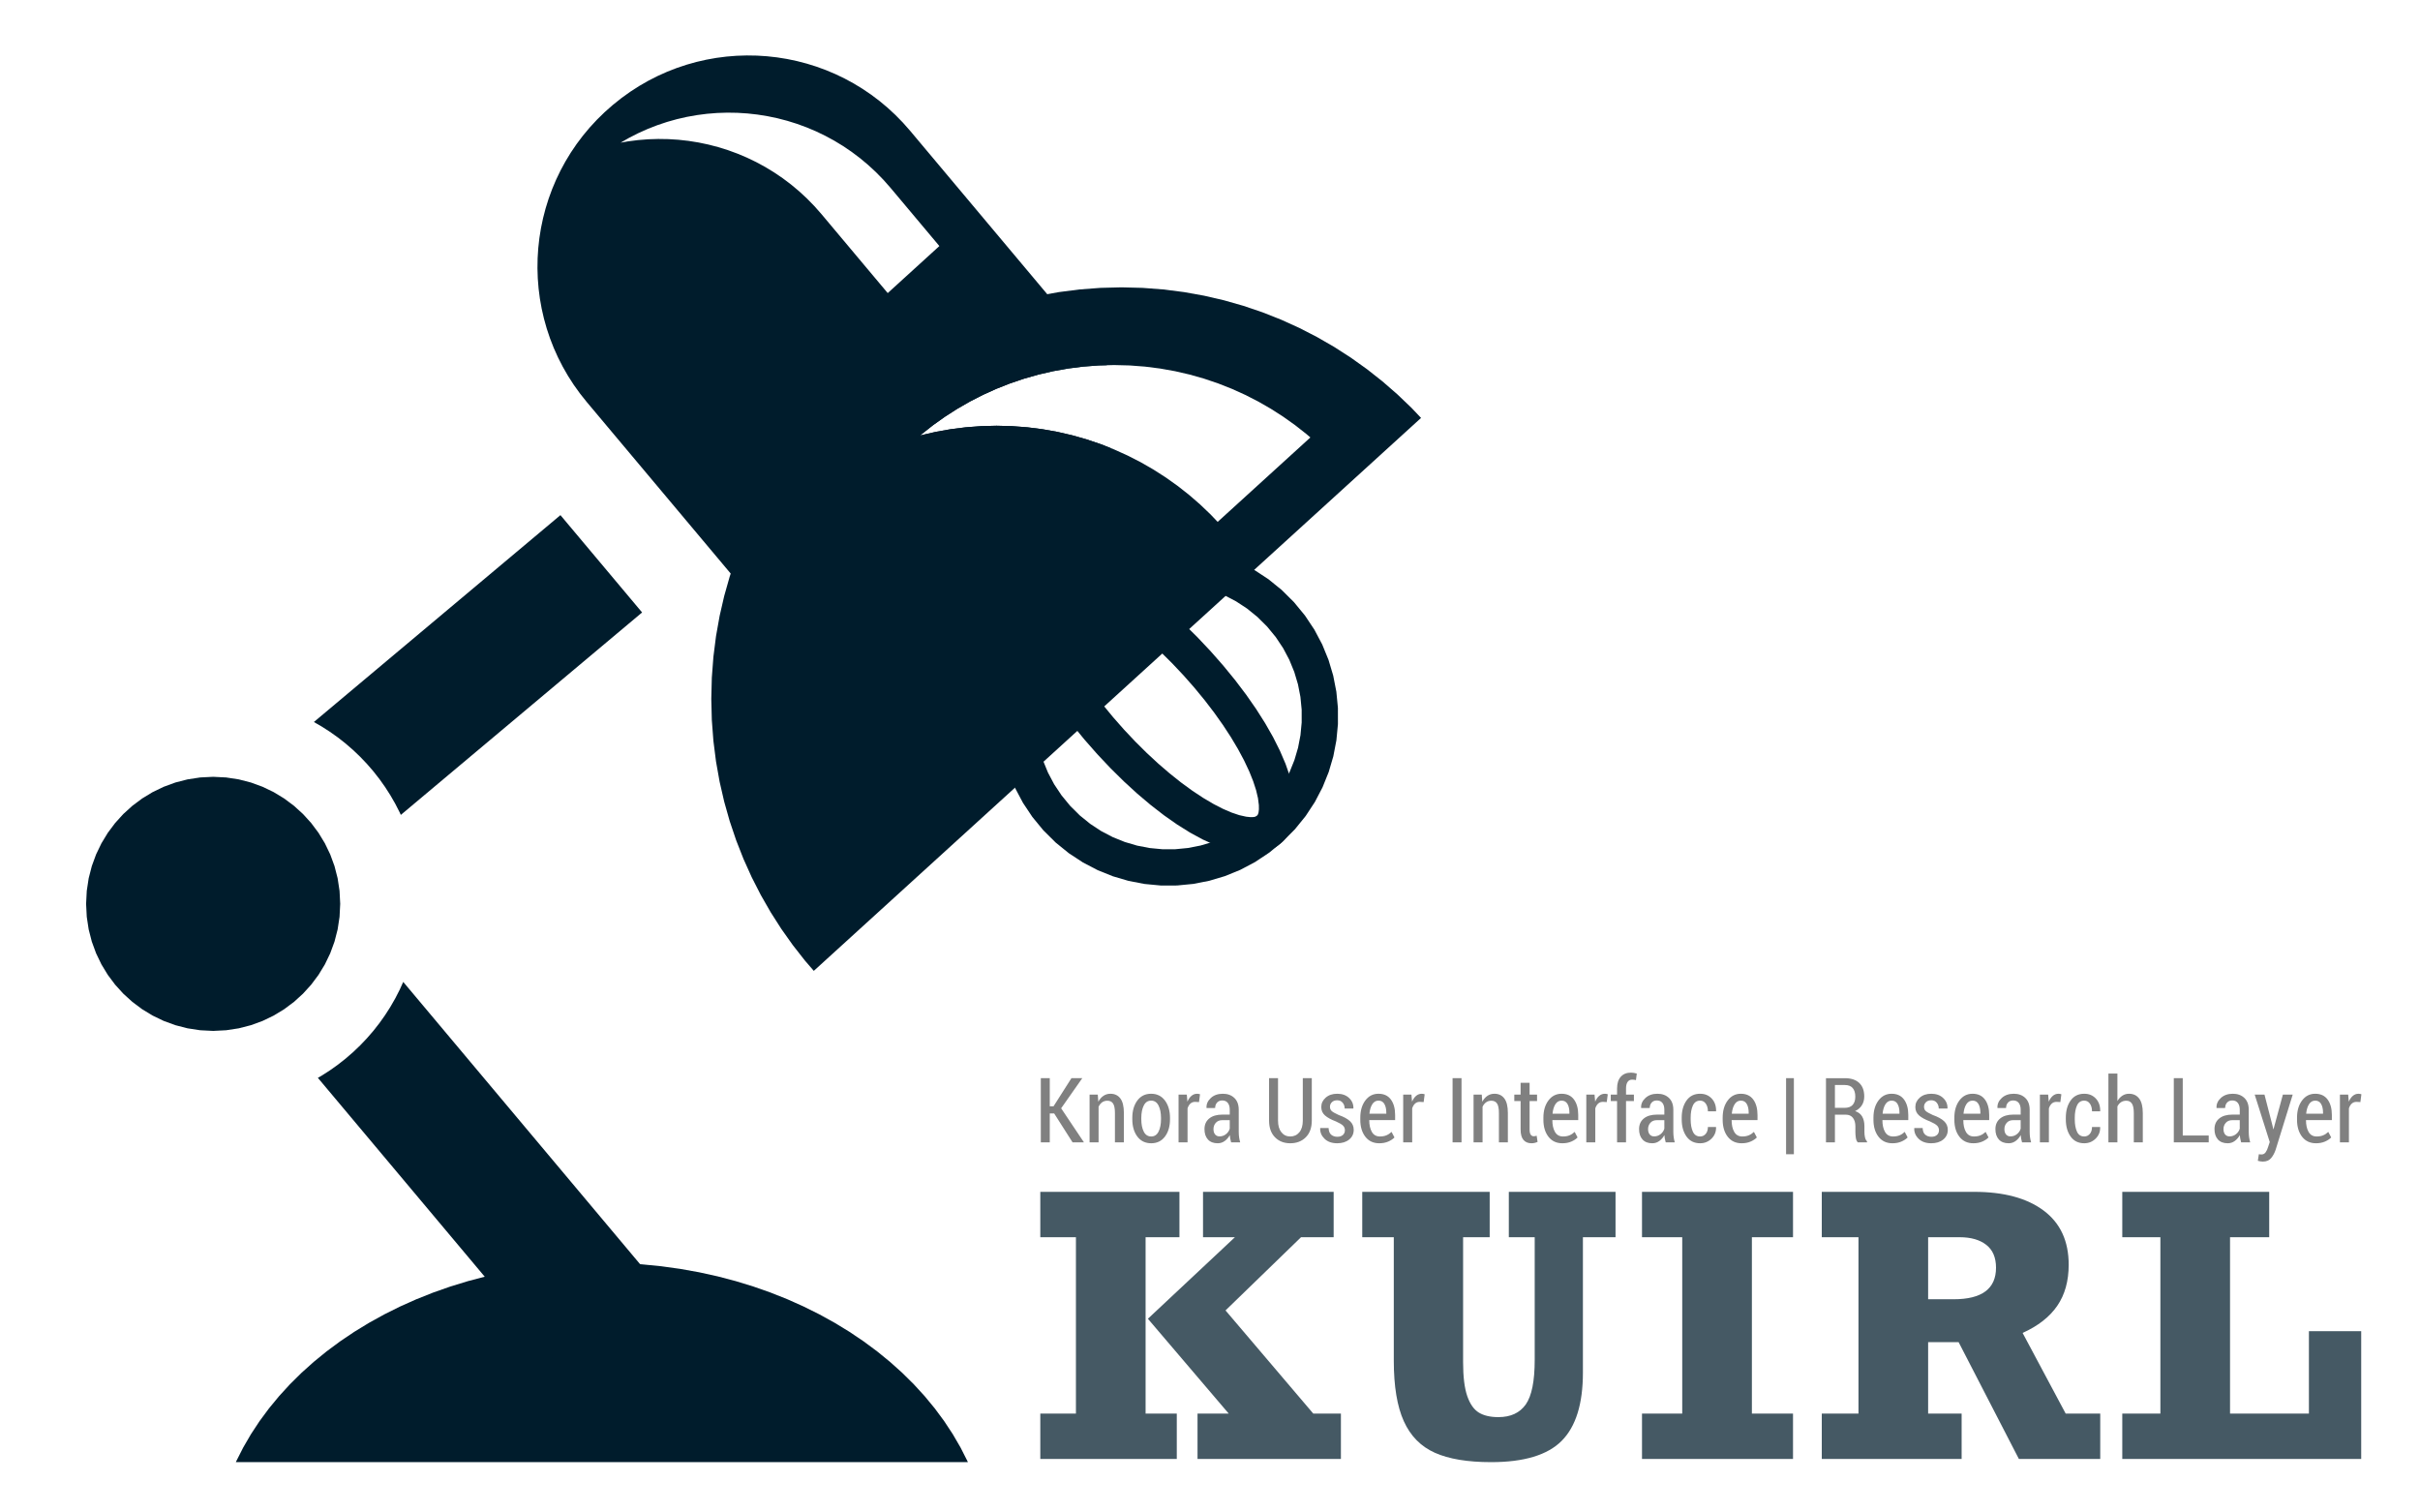 <?xml version="1.0" encoding="UTF-8" standalone="yes"?>
<!DOCTYPE svg PUBLIC "-//W3C//DTD SVG 1.1//EN" "http://www.w3.org/Graphics/SVG/1.1/DTD/svg11.dtd">

<svg width="800" height="500" viewBox="0 0 800 500" xmlns="http://www.w3.org/2000/svg" xmlns:xlink="http://www.w3.org/1999/xlink" version="1.1" baseProfile="full">
    <rect x="0" y="0" width="800" height="500" fill="#333333" stroke="none"/>
    <g transform="scale(1,-1) translate(0,-500)">
        <path d="M 1 1 L 801 1 L 801 501 L 1 501 Z" transform="scale(1,1) translate(-1,-1)" fill="#ffffff" opacity="1"></path>
        <path d="M 250.834 135.94 L 248.53 140.481 L 245.953 144.911 L 243.112 149.223 L 240.013 153.41 L 236.666 157.468 L 233.079 161.388 L 229.259 165.166 L 225.214 168.794 L 220.954 172.267 L 216.485 175.578 L 211.816 178.722 L 206.955 181.69 L 201.91 184.478 L 196.689 187.079 L 191.301 189.487 L 185.752 191.696 L 180.052 193.698 L 174.209 195.489 L 168.23 197.061 L 162.124 198.408 L 155.898 199.525 L 149.562 200.404 L 143.122 201.04 L 136.587 201.427 L 129.966 201.557 L 123.344 201.427 L 116.809 201.04 L 110.369 200.404 L 104.033 199.525 L 97.807 198.408 L 91.701 197.061 L 85.722 195.489 L 79.879 193.698 L 74.179 191.696 L 68.631 189.487 L 63.242 187.079 L 58.021 184.478 L 52.976 181.69 L 48.115 178.722 L 43.446 175.578 L 38.977 172.267 L 34.717 168.794 L 30.672 165.166 L 26.852 161.388 L 23.265 157.468 L 19.918 153.41 L 16.819 149.223 L 13.978 144.911 L 11.401 140.481 L 9.097 135.94 L 8.967 135.642 L 250.964 135.642 Z" transform="scale(1,1) translate(69,-119)" fill="#001c2c" opacity="1"></path>
        <path d="M 167.265 264.534 L 140.268 296.708 L 58.759 228.315 L 61.309 226.848 L 64.048 225.093 L 66.695 223.211 L 69.245 221.207 L 71.694 219.085 L 74.038 216.85 L 76.273 214.506 L 78.395 212.057 L 80.398 209.507 L 82.28 206.86 L 84.036 204.122 L 85.661 201.295 L 87.152 198.385 L 87.504 197.607 Z M 184.2 28.107 L 88.3 142.396 L 87.152 139.856 L 85.661 136.946 L 84.036 134.119 L 82.28 131.381 L 80.398 128.734 L 78.395 126.184 L 76.273 123.735 L 74.038 121.391 L 71.694 119.156 L 69.245 117.034 L 66.695 115.03 L 64.048 113.148 L 61.309 111.393 L 60.081 110.686 L 152.026 1.109 Z" transform="scale(1,1) translate(45,33)" fill="#001c2c" opacity="1"></path>
        <path d="M 47.759 1.42 L 51.929 2.057 L 55.954 3.092 L 59.813 4.504 L 63.485 6.272 L 66.948 8.376 L 70.181 10.794 L 73.163 13.505 L 75.874 16.487 L 78.292 19.721 L 80.396 23.184 L 82.164 26.855 L 83.577 30.714 L 84.612 34.739 L 85.248 38.909 L 85.465 43.203 L 85.248 47.498 L 84.612 51.668 L 83.577 55.693 L 82.164 59.552 L 80.396 63.223 L 78.292 66.686 L 75.874 69.919 L 73.163 72.902 L 70.181 75.613 L 66.948 78.03 L 63.485 80.134 L 59.813 81.903 L 55.954 83.315 L 51.929 84.35 L 47.759 84.987 L 43.465 85.203 L 39.171 84.987 L 35 84.35 L 30.975 83.315 L 27.117 81.903 L 23.445 80.134 L 19.982 78.03 L 16.749 75.613 L 13.766 72.902 L 11.056 69.919 L 8.638 66.686 L 6.534 63.223 L 4.766 59.552 L 3.353 55.693 L 2.318 51.668 L 1.682 47.498 L 1.465 43.203 L 1.682 38.909 L 2.318 34.739 L 3.353 30.714 L 4.766 26.855 L 6.534 23.184 L 8.638 19.721 L 11.056 16.487 L 13.766 13.505 L 16.749 10.794 L 19.982 8.376 L 23.445 6.272 L 27.117 4.504 L 30.975 3.092 L 35 2.057 L 39.171 1.42 L 43.465 1.203 Z" transform="scale(1,1) translate(27,158)" fill="#001c2c" opacity="1"></path>
        <path d="M 60.094 1.275 L 65.454 1.794 L 70.758 2.83 L 75.967 4.383 L 81.041 6.456 L 85.94 9.05 L 90.624 12.168 L 95.053 15.81 L 99.093 19.881 L 102.634 24.254 L 105.674 28.889 L 108.21 33.748 L 110.243 38.789 L 111.768 43.974 L 112.785 49.262 L 113.292 54.614 L 113.286 59.99 L 112.767 65.35 L 111.731 70.654 L 110.178 75.863 L 108.105 80.936 L 105.511 85.835 L 102.393 90.519 L 98.751 94.949 L 94.68 98.989 L 90.307 102.529 L 85.672 105.569 L 80.813 108.106 L 75.772 110.138 L 70.587 111.664 L 65.299 112.681 L 62.817 112.916 L 61.632 100.988 L 63.593 100.802 L 67.748 100.003 L 71.822 98.805 L 75.784 97.208 L 79.601 95.214 L 83.244 92.826 L 86.68 90.043 L 89.879 86.869 L 92.741 83.388 L 95.191 79.707 L 97.23 75.858 L 98.858 71.871 L 100.079 67.778 L 100.892 63.61 L 101.301 59.398 L 101.305 55.174 L 100.907 50.968 L 100.108 46.813 L 98.909 42.739 L 97.312 38.778 L 95.319 34.96 L 92.93 31.317 L 90.148 27.881 L 86.973 24.683 L 83.492 21.82 L 79.812 19.37 L 75.962 17.331 L 71.975 15.703 L 67.882 14.482 L 63.714 13.669 L 59.502 13.26 L 55.278 13.256 L 51.073 13.654 L 46.917 14.453 L 42.843 15.652 L 38.882 17.249 L 35.064 19.242 L 31.422 21.631 L 27.985 24.413 L 24.787 27.588 L 21.924 31.069 L 19.474 34.749 L 17.436 38.599 L 15.807 42.586 L 14.587 46.679 L 13.773 50.847 L 13.365 55.059 L 13.362 57.913 L 1.375 57.846 L 1.379 54.467 L 1.899 49.107 L 2.934 43.803 L 4.487 38.594 L 6.56 33.52 L 9.154 28.621 L 12.272 23.937 L 15.915 19.508 L 19.985 15.468 L 24.358 11.927 L 28.994 8.887 L 33.852 6.351 L 38.894 4.318 L 44.078 2.793 L 49.366 1.776 L 54.718 1.269 Z" transform="scale(1,1) translate(329,206)" fill="#001c2c" opacity="1"></path>
        <path d="M 48.852 41.605 L 45.845 44.908 L 45.187 45.499 L 44.446 45.934 L 43.649 46.211 L 42.82 46.33 L 41.983 46.289 L 41.164 46.087 L 40.386 45.723 L 39.676 45.196 L 2.593 11.424 L 2.002 10.766 L 1.567 10.026 L 1.29 9.229 L 1.171 8.399 L 1.212 7.562 L 1.414 6.743 L 1.778 5.965 L 2.305 5.255 L 5.312 1.952 Z" transform="scale(1,1) translate(316,289)" fill="#001c2c" opacity="1"></path>
        <path d="M 82.679 2.001 L 85.623 2.59 L 86.988 3.087 L 88.279 3.723 L 89.492 4.5 L 90.624 5.42 L 91.646 6.461 L 92.533 7.596 L 93.286 8.822 L 93.909 10.136 L 94.769 13.012 L 95.133 16.198 L 95.017 19.666 L 94.439 23.39 L 93.417 27.343 L 91.969 31.497 L 90.111 35.828 L 87.862 40.307 L 85.239 44.907 L 82.26 49.602 L 78.944 54.365 L 75.306 59.169 L 71.365 63.988 L 67.139 68.793 L 62.748 73.449 L 58.318 77.822 L 53.874 81.892 L 49.441 85.638 L 45.044 89.042 L 40.708 92.082 L 36.459 94.739 L 32.321 96.992 L 28.319 98.822 L 24.478 100.209 L 20.825 101.131 L 17.382 101.57 L 14.177 101.505 L 11.233 100.916 L 9.867 100.418 L 8.576 99.783 L 7.363 99.006 L 6.231 98.085 L 5.209 97.044 L 4.323 95.909 L 3.569 94.683 L 2.947 93.369 L 2.086 90.493 L 1.722 87.308 L 1.838 83.84 L 2.416 80.116 L 3.438 76.163 L 4.887 72.008 L 6.745 67.677 L 8.994 63.199 L 11.616 58.598 L 14.595 53.903 L 17.912 49.14 L 21.55 44.336 L 25.491 39.518 L 29.716 34.712 L 34.107 30.056 L 38.537 25.683 L 42.981 21.613 L 47.414 17.867 L 51.811 14.463 L 56.147 11.423 L 60.397 8.766 L 64.535 6.513 L 68.537 4.683 L 72.377 3.297 L 76.031 2.374 L 79.473 1.935 Z M 78.949 14.017 L 76.668 14.528 L 74.097 15.397 L 71.267 16.619 L 68.21 18.189 L 64.714 20.251 L 61.105 22.642 L 57.41 25.341 L 53.657 28.331 L 49.872 31.59 L 46.081 35.099 L 42.311 38.84 L 38.589 42.792 L 35.001 46.866 L 31.628 50.969 L 28.487 55.071 L 25.595 59.143 L 22.969 63.159 L 20.626 67.089 L 18.582 70.905 L 16.855 74.579 L 15.577 77.768 L 14.624 80.7 L 13.998 83.341 L 13.702 85.66 L 13.686 87.046 L 13.805 88.082 L 14.025 88.795 L 14.311 89.213 L 14.755 89.46 L 15.485 89.612 L 16.527 89.634 L 17.906 89.489 L 20.188 88.978 L 22.759 88.108 L 25.588 86.886 L 28.645 85.316 L 32.142 83.254 L 35.751 80.864 L 39.445 78.164 L 43.198 75.175 L 46.984 71.916 L 50.775 68.406 L 54.545 64.665 L 58.267 60.714 L 61.855 56.639 L 65.228 52.537 L 68.368 48.435 L 71.26 44.362 L 73.886 40.346 L 76.23 36.416 L 78.274 32.6 L 80.001 28.927 L 81.278 25.737 L 82.231 22.806 L 82.857 20.165 L 83.153 17.846 L 83.17 16.459 L 83.051 15.424 L 82.831 14.71 L 82.544 14.292 L 82.101 14.046 L 81.37 13.893 L 80.328 13.871 Z" transform="scale(1,1) translate(333,216)" fill="#001c2c" opacity="1"></path>
        <path d="M 235.77 230.843 L 232.611 234.167 L 227.901 238.672 L 222.982 242.947 L 217.859 246.986 L 212.543 250.779 L 207.042 254.317 L 201.363 257.593 L 195.517 260.597 L 189.51 263.322 L 183.353 265.757 L 177.053 267.896 L 170.618 269.729 L 164.058 271.248 L 157.381 272.445 L 150.595 273.31 L 143.709 273.835 L 136.731 274.012 L 129.753 273.835 L 122.867 273.31 L 116.081 272.445 L 109.404 271.248 L 102.844 269.729 L 96.409 267.896 L 90.109 265.757 L 83.952 263.322 L 77.945 260.597 L 72.099 257.593 L 66.42 254.317 L 60.919 250.779 L 55.603 246.986 L 50.48 242.947 L 45.56 238.672 L 40.851 234.167 L 36.362 229.443 L 32.1 224.507 L 28.075 219.368 L 24.294 214.034 L 20.767 208.514 L 17.502 202.818 L 14.508 196.952 L 11.792 190.926 L 9.365 184.748 L 7.233 178.427 L 5.406 171.972 L 3.892 165.39 L 2.699 158.691 L 1.837 151.883 L 1.313 144.974 L 1.137 137.974 L 1.313 130.973 L 1.837 124.064 L 2.699 117.256 L 3.892 110.557 L 5.406 103.975 L 7.233 97.52 L 9.365 91.199 L 11.792 85.021 L 14.508 78.995 L 17.502 73.129 L 20.767 67.433 L 24.294 61.913 L 28.075 56.579 L 32.1 51.44 L 35.026 48.052 Z M 166.155 198.967 L 162.682 202.278 L 159.053 205.422 L 155.276 208.39 L 151.355 211.178 L 147.298 213.779 L 143.11 216.187 L 138.798 218.395 L 134.369 220.398 L 129.827 222.189 L 125.181 223.761 L 120.436 225.108 L 115.598 226.225 L 110.673 227.104 L 105.668 227.74 L 100.59 228.126 L 95.444 228.257 L 90.298 228.126 L 85.22 227.74 L 80.215 227.104 L 75.291 226.225 L 70.453 225.108 L 70.157 225.024 L 70.689 225.485 L 74.467 228.454 L 78.387 231.242 L 82.445 233.843 L 86.632 236.251 L 90.944 238.459 L 95.374 240.462 L 99.915 242.252 L 104.561 243.825 L 109.307 245.172 L 114.145 246.289 L 119.069 247.168 L 124.074 247.804 L 129.152 248.19 L 134.298 248.321 L 139.444 248.19 L 144.523 247.804 L 149.527 247.168 L 154.452 246.289 L 159.29 245.172 L 164.035 243.825 L 168.682 242.252 L 173.223 240.462 L 177.653 238.459 L 181.964 236.251 L 186.152 233.843 L 190.209 231.242 L 194.13 228.454 L 197.908 225.485 L 199.18 224.383 L 168.531 196.475 Z" transform="scale(1,1) translate(234,131)" fill="#001c2c" opacity="1"></path>
        <path d="M 99.359 1.964 L 101.253 2.35 L 103.065 3.11 L 104.74 4.25 L 191.249 76.84 L 187.827 78.189 L 183.181 79.761 L 178.436 81.108 L 173.598 82.225 L 168.673 83.104 L 163.668 83.74 L 158.59 84.126 L 153.444 84.257 L 148.298 84.126 L 143.22 83.74 L 138.215 83.104 L 133.291 82.225 L 128.452 81.108 L 128.157 81.025 L 128.689 81.485 L 132.467 84.454 L 136.387 87.242 L 140.445 89.843 L 144.632 92.251 L 148.944 94.459 L 153.374 96.462 L 157.915 98.252 L 162.561 99.825 L 167.307 101.172 L 172.145 102.289 L 177.069 103.168 L 182.074 103.804 L 187.152 104.19 L 189.899 104.26 L 124.861 181.769 L 122.486 184.458 L 120.004 186.997 L 117.422 189.385 L 114.746 191.62 L 111.982 193.704 L 109.136 195.634 L 106.214 197.411 L 103.223 199.034 L 100.169 200.502 L 97.058 201.815 L 93.895 202.972 L 90.688 203.973 L 87.442 204.817 L 84.164 205.505 L 80.86 206.034 L 77.536 206.405 L 74.198 206.617 L 70.852 206.669 L 67.504 206.562 L 64.161 206.294 L 60.829 205.865 L 57.514 205.274 L 54.221 204.522 L 50.959 203.606 L 47.731 202.527 L 44.545 201.285 L 41.408 199.878 L 38.324 198.306 L 35.3 196.57 L 32.342 194.667 L 29.457 192.597 L 26.651 190.361 L 26.575 190.297 L 23.885 187.921 L 21.346 185.439 L 18.958 182.857 L 16.723 180.181 L 14.639 177.417 L 12.709 174.571 L 10.932 171.649 L 9.31 168.658 L 7.841 165.604 L 6.528 162.493 L 5.371 159.33 L 4.37 156.123 L 3.526 152.878 L 2.838 149.6 L 2.309 146.295 L 1.938 142.971 L 1.726 139.633 L 1.674 136.287 L 1.781 132.939 L 2.049 129.596 L 2.478 126.264 L 3.069 122.949 L 3.822 119.657 L 4.737 116.394 L 5.816 113.166 L 7.058 109.981 L 8.465 106.843 L 10.037 103.759 L 11.774 100.735 L 13.676 97.778 L 15.746 94.893 L 17.982 92.086 L 90.651 5.482 L 92.103 4.069 L 93.755 3.006 L 95.554 2.297 L 97.44 1.948 Z M 95.604 154.163 L 93.228 156.853 L 90.746 159.392 L 88.164 161.78 L 85.488 164.015 L 82.724 166.099 L 79.878 168.029 L 76.956 169.806 L 73.965 171.428 L 70.911 172.896 L 67.8 174.209 L 64.637 175.367 L 61.43 176.368 L 58.185 177.212 L 54.907 177.899 L 51.602 178.429 L 48.278 178.8 L 44.94 179.012 L 41.594 179.064 L 38.246 178.957 L 34.903 178.689 L 31.571 178.26 L 29.165 177.831 L 31.89 179.396 L 34.973 180.968 L 38.111 182.374 L 41.297 183.617 L 44.524 184.696 L 47.787 185.611 L 51.079 186.364 L 54.395 186.954 L 57.727 187.383 L 61.07 187.651 L 64.417 187.759 L 67.763 187.706 L 71.102 187.494 L 74.426 187.123 L 77.73 186.594 L 81.008 185.907 L 84.254 185.063 L 87.461 184.061 L 90.623 182.904 L 93.735 181.591 L 96.789 180.123 L 99.78 178.5 L 102.701 176.724 L 105.547 174.793 L 108.312 172.71 L 110.988 170.474 L 113.57 168.087 L 116.052 165.548 L 118.427 162.858 L 134.536 143.661 L 117.462 128.114 Z" transform="scale(1,1) translate(176,275)" fill="#001c2c" opacity="1"></path>
        <path d="M 36.708 75.997 L 36.708 17.697 L 47.02 17.697 L 47.02 2.697 L 1.903 2.697 L 1.903 17.697 L 13.68 17.697 L 13.68 75.997 L 1.903 75.997 L 1.903 90.997 L 47.899 90.997 L 47.899 75.997 Z M 88.094 75.997 L 63.133 51.798 L 92.137 17.697 L 101.278 17.697 L 101.278 2.697 L 53.876 2.697 L 53.876 17.697 L 64.188 17.697 L 37.469 49.044 L 66.239 75.997 L 55.692 75.997 L 55.692 90.997 L 98.876 90.997 L 98.876 75.997 Z M 141.669 75.997 L 141.669 34.747 Q 141.669 27.423 143.046 23.468 Q 144.423 19.513 146.883 18.019 Q 149.344 16.525 153.329 16.525 Q 159.423 16.525 162.382 20.714 Q 165.341 24.904 165.341 35.451 L 165.341 75.997 L 156.786 75.997 L 156.786 90.997 L 192.059 90.997 L 192.059 75.997 L 181.278 75.997 L 181.278 31.232 Q 181.278 15.763 174.276 8.702 Q 167.274 1.642 150.926 1.642 Q 139.266 1.642 132.323 4.747 Q 125.38 7.853 122.069 15.177 Q 118.758 22.501 118.758 35.216 L 118.758 75.997 L 108.329 75.997 L 108.329 90.997 L 150.458 90.997 L 150.458 75.997 Z M 237.137 75.997 L 237.137 17.697 L 250.731 17.697 L 250.731 2.697 L 200.809 2.697 L 200.809 17.697 L 214.11 17.697 L 214.11 75.997 L 200.809 75.997 L 200.809 90.997 L 250.731 90.997 L 250.731 75.997 Z M 341.864 66.915 Q 341.864 58.829 338.085 53.322 Q 334.305 47.814 326.63 44.357 L 340.868 17.697 L 352.294 17.697 L 352.294 2.697 L 325.399 2.697 L 305.477 41.31 L 295.399 41.31 L 295.399 17.697 L 306.473 17.697 L 306.473 2.697 L 260.243 2.697 L 260.243 17.697 L 272.372 17.697 L 272.372 75.997 L 260.243 75.997 L 260.243 90.997 L 310.633 90.997 Q 325.282 90.997 333.573 84.816 Q 341.864 78.634 341.864 66.915 Z M 317.841 65.919 Q 317.841 70.958 314.618 73.478 Q 311.395 75.997 305.829 75.997 L 295.399 75.997 L 295.399 55.49 L 303.837 55.49 Q 317.841 55.49 317.841 65.919 Z M 395.204 75.997 L 395.204 17.697 L 421.278 17.697 L 421.278 44.943 L 438.563 44.943 L 438.563 2.697 L 359.579 2.697 L 359.579 17.697 L 372.176 17.697 L 372.176 75.997 L 359.579 75.997 L 359.579 90.997 L 408.153 90.997 L 408.153 75.997 Z" transform="scale(1,1) translate(342,15)" fill="#455964" opacity="1"></path>
        <path d="M 5.489 17.911 L 4.031 17.911 L 4.031 8.364 L 1.072 8.364 L 1.072 29.586 L 4.031 29.586 L 4.031 20.287 L 5.285 20.287 L 11.202 29.586 L 14.788 29.586 L 7.791 19.617 L 15.327 8.364 L 11.566 8.364 Z M 19.903 24.135 L 20.078 21.788 Q 20.749 23.042 21.769 23.734 Q 22.789 24.426 24.087 24.426 Q 26.185 24.426 27.359 22.881 Q 28.532 21.336 28.532 18.072 L 28.532 8.364 L 25.573 8.364 L 25.573 18.057 Q 25.573 20.287 24.954 21.205 Q 24.334 22.123 23.081 22.123 Q 22.061 22.123 21.332 21.591 Q 20.603 21.059 20.166 20.127 L 20.166 8.364 L 17.192 8.364 L 17.192 24.135 Z M 31.316 16.425 Q 31.316 19.937 32.977 22.182 Q 34.639 24.426 37.539 24.426 Q 40.44 24.426 42.109 22.182 Q 43.778 19.937 43.778 16.425 L 43.778 16.031 Q 43.778 12.504 42.116 10.281 Q 40.454 8.058 37.569 8.058 Q 34.639 8.058 32.977 10.281 Q 31.316 12.504 31.316 16.031 Z M 34.289 16.031 Q 34.289 13.51 35.098 11.906 Q 35.907 10.303 37.569 10.303 Q 39.186 10.303 39.995 11.914 Q 40.804 13.524 40.804 16.031 L 40.804 16.425 Q 40.804 18.902 39.988 20.527 Q 39.172 22.153 37.539 22.153 Q 35.907 22.153 35.098 20.527 Q 34.289 18.902 34.289 16.425 Z M 53.368 21.672 L 52.085 21.744 Q 51.153 21.744 50.533 21.183 Q 49.914 20.622 49.579 19.602 L 49.579 8.364 L 46.605 8.364 L 46.605 24.135 L 49.331 24.135 L 49.535 21.803 Q 50.06 23.042 50.876 23.734 Q 51.692 24.426 52.756 24.426 Q 53.033 24.426 53.273 24.375 Q 53.514 24.324 53.703 24.251 Z M 63.979 8.364 Q 63.789 9.079 63.68 9.64 Q 63.571 10.201 63.542 10.755 Q 62.915 9.589 61.887 8.824 Q 60.86 8.058 59.548 8.058 Q 57.435 8.058 56.305 9.312 Q 55.175 10.565 55.175 12.737 Q 55.175 14.967 56.742 16.25 Q 58.309 17.532 61.108 17.532 L 63.527 17.532 L 63.527 19.15 Q 63.527 20.593 62.886 21.402 Q 62.244 22.211 61.049 22.211 Q 59.971 22.211 59.337 21.511 Q 58.703 20.812 58.703 19.719 L 55.875 19.704 L 55.846 19.791 Q 55.758 21.628 57.274 23.027 Q 58.79 24.426 61.239 24.426 Q 63.585 24.426 65.043 23.049 Q 66.5 21.672 66.5 19.121 L 66.5 11.804 Q 66.5 10.901 66.617 10.048 Q 66.734 9.195 66.981 8.364 Z M 60.16 10.332 Q 61.37 10.332 62.303 11.083 Q 63.235 11.833 63.527 12.897 L 63.527 15.696 L 61.064 15.696 Q 59.694 15.696 58.921 14.829 Q 58.149 13.961 58.149 12.737 Q 58.149 11.644 58.673 10.988 Q 59.198 10.332 60.16 10.332 Z M 90.651 29.586 L 90.651 15.55 Q 90.651 12.023 88.669 10.041 Q 86.687 8.058 83.524 8.058 Q 80.42 8.058 78.474 10.048 Q 76.528 12.037 76.528 15.55 L 76.528 29.586 L 79.487 29.586 L 79.487 15.55 Q 79.487 13.087 80.602 11.695 Q 81.717 10.303 83.524 10.303 Q 85.39 10.303 86.534 11.688 Q 87.678 13.072 87.678 15.55 L 87.678 29.586 Z M 101.597 12.343 Q 101.597 13.262 100.985 13.881 Q 100.373 14.501 98.639 15.273 Q 96.205 16.191 94.995 17.27 Q 93.785 18.348 93.785 20.039 Q 93.785 21.861 95.25 23.144 Q 96.715 24.426 99.061 24.426 Q 101.495 24.426 102.982 23.02 Q 104.469 21.613 104.41 19.617 L 104.381 19.529 L 101.525 19.529 Q 101.525 20.651 100.861 21.46 Q 100.198 22.269 99.061 22.269 Q 97.924 22.269 97.29 21.635 Q 96.656 21.001 96.656 20.156 Q 96.656 19.252 97.203 18.735 Q 97.75 18.217 99.542 17.401 Q 102.02 16.527 103.266 15.375 Q 104.512 14.224 104.512 12.489 Q 104.512 10.522 103.004 9.29 Q 101.495 8.058 99.047 8.058 Q 96.394 8.058 94.871 9.538 Q 93.348 11.017 93.421 12.999 L 93.45 13.087 L 96.205 13.087 Q 96.263 11.556 97.072 10.879 Q 97.881 10.201 99.09 10.201 Q 100.271 10.201 100.934 10.806 Q 101.597 11.411 101.597 12.343 Z M 112.966 8.058 Q 110.022 8.058 108.353 10.216 Q 106.684 12.373 106.684 15.827 L 106.684 16.512 Q 106.684 19.981 108.346 22.204 Q 110.007 24.426 112.689 24.426 Q 115.386 24.426 116.792 22.517 Q 118.199 20.608 118.199 17.387 L 118.199 15.725 L 109.643 15.725 Q 109.643 13.305 110.51 11.804 Q 111.377 10.303 113.17 10.303 Q 114.409 10.303 115.327 10.689 Q 116.245 11.075 117.018 11.819 L 117.98 9.982 Q 117.193 9.166 115.903 8.612 Q 114.613 8.058 112.966 8.058 Z M 112.689 22.153 Q 111.407 22.153 110.649 20.965 Q 109.891 19.777 109.701 17.824 L 115.284 17.824 L 115.284 18.159 Q 115.284 19.937 114.649 21.045 Q 114.015 22.153 112.689 22.153 Z M 127.629 21.672 L 126.346 21.744 Q 125.413 21.744 124.794 21.183 Q 124.174 20.622 123.839 19.602 L 123.839 8.364 L 120.866 8.364 L 120.866 24.135 L 123.591 24.135 L 123.795 21.803 Q 124.32 23.042 125.136 23.734 Q 125.953 24.426 127.017 24.426 Q 127.293 24.426 127.534 24.375 Q 127.774 24.324 127.964 24.251 Z M 140.149 8.364 L 137.19 8.364 L 137.19 29.586 L 140.149 29.586 Z M 146.839 24.135 L 147.014 21.788 Q 147.684 23.042 148.704 23.734 Q 149.725 24.426 151.022 24.426 Q 153.121 24.426 154.294 22.881 Q 155.467 21.336 155.467 18.072 L 155.467 8.364 L 152.509 8.364 L 152.509 18.057 Q 152.509 20.287 151.889 21.205 Q 151.27 22.123 150.016 22.123 Q 148.996 22.123 148.267 21.591 Q 147.538 21.059 147.101 20.127 L 147.101 8.364 L 144.128 8.364 L 144.128 24.135 Z M 162.653 28.056 L 162.653 24.135 L 165.116 24.135 L 165.116 22.021 L 162.653 22.021 L 162.653 12.635 Q 162.653 11.411 163.025 10.893 Q 163.396 10.376 164.008 10.376 Q 164.256 10.376 164.475 10.42 Q 164.693 10.463 164.985 10.551 L 165.291 8.51 Q 164.868 8.306 164.351 8.182 Q 163.833 8.058 163.28 8.058 Q 161.574 8.058 160.627 9.159 Q 159.68 10.259 159.68 12.635 L 159.68 22.021 L 157.595 22.021 L 157.595 24.135 L 159.68 24.135 L 159.68 28.056 Z M 173.497 8.058 Q 170.553 8.058 168.884 10.216 Q 167.215 12.373 167.215 15.827 L 167.215 16.512 Q 167.215 19.981 168.877 22.204 Q 170.538 24.426 173.22 24.426 Q 175.916 24.426 177.323 22.517 Q 178.729 20.608 178.729 17.387 L 178.729 15.725 L 170.174 15.725 Q 170.174 13.305 171.041 11.804 Q 171.908 10.303 173.701 10.303 Q 174.94 10.303 175.858 10.689 Q 176.776 11.075 177.549 11.819 L 178.511 9.982 Q 177.724 9.166 176.434 8.612 Q 175.144 8.058 173.497 8.058 Z M 173.22 22.153 Q 171.937 22.153 171.179 20.965 Q 170.421 19.777 170.232 17.824 L 175.814 17.824 L 175.814 18.159 Q 175.814 19.937 175.18 21.045 Q 174.546 22.153 173.22 22.153 Z M 188.159 21.672 L 186.877 21.744 Q 185.944 21.744 185.325 21.183 Q 184.705 20.622 184.37 19.602 L 184.37 8.364 L 181.397 8.364 L 181.397 24.135 L 184.122 24.135 L 184.326 21.803 Q 184.851 23.042 185.667 23.734 Q 186.483 24.426 187.547 24.426 Q 187.824 24.426 188.065 24.375 Q 188.305 24.324 188.495 24.251 Z M 191.57 8.364 L 191.57 22.021 L 189.486 22.021 L 189.486 24.135 L 191.57 24.135 L 191.57 26.161 Q 191.57 28.668 192.787 30.038 Q 194.004 31.408 196.19 31.408 Q 196.628 31.408 197.087 31.328 Q 197.546 31.248 198.085 31.102 L 197.808 28.93 Q 197.531 29.003 197.225 29.047 Q 196.919 29.09 196.555 29.09 Q 195.564 29.09 195.046 28.332 Q 194.529 27.575 194.529 26.161 L 194.529 24.135 L 197.138 24.135 L 197.138 22.021 L 194.529 22.021 L 194.529 8.364 Z M 207.647 8.364 Q 207.457 9.079 207.348 9.64 Q 207.238 10.201 207.209 10.755 Q 206.583 9.589 205.555 8.824 Q 204.527 8.058 203.216 8.058 Q 201.102 8.058 199.973 9.312 Q 198.843 10.565 198.843 12.737 Q 198.843 14.967 200.41 16.25 Q 201.977 17.532 204.775 17.532 L 207.195 17.532 L 207.195 19.15 Q 207.195 20.593 206.553 21.402 Q 205.912 22.211 204.717 22.211 Q 203.638 22.211 203.004 21.511 Q 202.37 20.812 202.37 19.719 L 199.543 19.704 L 199.514 19.791 Q 199.426 21.628 200.942 23.027 Q 202.458 24.426 204.906 24.426 Q 207.253 24.426 208.711 23.049 Q 210.168 21.672 210.168 19.121 L 210.168 11.804 Q 210.168 10.901 210.285 10.048 Q 210.401 9.195 210.649 8.364 Z M 203.828 10.332 Q 205.038 10.332 205.97 11.083 Q 206.903 11.833 207.195 12.897 L 207.195 15.696 L 204.731 15.696 Q 203.361 15.696 202.589 14.829 Q 201.816 13.961 201.816 12.737 Q 201.816 11.644 202.341 10.988 Q 202.866 10.332 203.828 10.332 Z M 219.03 10.303 Q 220.123 10.303 220.859 11.148 Q 221.595 11.994 221.595 13.437 L 224.262 13.437 L 224.291 13.349 Q 224.35 11.119 222.79 9.589 Q 221.231 8.058 219.03 8.058 Q 216.115 8.058 214.526 10.281 Q 212.937 12.504 212.937 15.958 L 212.937 16.512 Q 212.937 19.952 214.526 22.189 Q 216.115 24.426 219.03 24.426 Q 221.391 24.426 222.87 22.83 Q 224.35 21.234 224.306 18.684 L 224.277 18.611 L 221.595 18.611 Q 221.595 20.185 220.888 21.169 Q 220.181 22.153 219.03 22.153 Q 217.368 22.153 216.632 20.549 Q 215.896 18.946 215.896 16.512 L 215.896 15.958 Q 215.896 13.48 216.625 11.892 Q 217.354 10.303 219.03 10.303 Z M 232.76 8.058 Q 229.815 8.058 228.147 10.216 Q 226.478 12.373 226.478 15.827 L 226.478 16.512 Q 226.478 19.981 228.139 22.204 Q 229.801 24.426 232.483 24.426 Q 235.179 24.426 236.586 22.517 Q 237.992 20.608 237.992 17.387 L 237.992 15.725 L 229.436 15.725 Q 229.436 13.305 230.304 11.804 Q 231.171 10.303 232.964 10.303 Q 234.203 10.303 235.121 10.689 Q 236.039 11.075 236.811 11.819 L 237.773 9.982 Q 236.986 9.166 235.696 8.612 Q 234.407 8.058 232.76 8.058 Z M 232.483 22.153 Q 231.2 22.153 230.442 20.965 Q 229.684 19.777 229.495 17.824 L 235.077 17.824 L 235.077 18.159 Q 235.077 19.937 234.443 21.045 Q 233.809 22.153 232.483 22.153 Z M 250.017 4.429 L 247.437 4.429 L 247.437 29.586 L 250.017 29.586 Z M 263.586 17.503 L 263.586 8.364 L 260.627 8.364 L 260.627 29.571 L 266.88 29.571 Q 269.941 29.571 271.61 28.012 Q 273.279 26.452 273.279 23.537 Q 273.279 21.876 272.499 20.629 Q 271.719 19.383 270.262 18.698 Q 271.894 18.144 272.615 16.862 Q 273.337 15.579 273.337 13.684 L 273.337 11.833 Q 273.337 10.857 273.526 10.011 Q 273.716 9.166 274.197 8.7 L 274.197 8.364 L 271.151 8.364 Q 270.655 8.845 270.502 9.829 Q 270.349 10.813 270.349 11.863 L 270.349 13.655 Q 270.349 15.433 269.526 16.468 Q 268.702 17.503 267.244 17.503 Z M 263.586 19.762 L 266.734 19.762 Q 268.571 19.762 269.445 20.732 Q 270.32 21.701 270.32 23.479 Q 270.32 25.301 269.467 26.307 Q 268.615 27.312 266.88 27.312 L 263.586 27.312 Z M 282.607 8.058 Q 279.663 8.058 277.994 10.216 Q 276.325 12.373 276.325 15.827 L 276.325 16.512 Q 276.325 19.981 277.986 22.204 Q 279.648 24.426 282.33 24.426 Q 285.026 24.426 286.433 22.517 Q 287.839 20.608 287.839 17.387 L 287.839 15.725 L 279.284 15.725 Q 279.284 13.305 280.151 11.804 Q 281.018 10.303 282.811 10.303 Q 284.05 10.303 284.968 10.689 Q 285.886 11.075 286.659 11.819 L 287.621 9.982 Q 286.834 9.166 285.544 8.612 Q 284.254 8.058 282.607 8.058 Z M 282.33 22.153 Q 281.047 22.153 280.289 20.965 Q 279.531 19.777 279.342 17.824 L 284.924 17.824 L 284.924 18.159 Q 284.924 19.937 284.29 21.045 Q 283.656 22.153 282.33 22.153 Z M 297.984 12.343 Q 297.984 13.262 297.371 13.881 Q 296.759 14.501 295.025 15.273 Q 292.591 16.191 291.381 17.27 Q 290.171 18.348 290.171 20.039 Q 290.171 21.861 291.636 23.144 Q 293.101 24.426 295.447 24.426 Q 297.882 24.426 299.368 23.02 Q 300.855 21.613 300.797 19.617 L 300.767 19.529 L 297.911 19.529 Q 297.911 20.651 297.248 21.46 Q 296.584 22.269 295.447 22.269 Q 294.311 22.269 293.677 21.635 Q 293.043 21.001 293.043 20.156 Q 293.043 19.252 293.589 18.735 Q 294.136 18.217 295.928 17.401 Q 298.406 16.527 299.652 15.375 Q 300.899 14.224 300.899 12.489 Q 300.899 10.522 299.39 9.29 Q 297.882 8.058 295.433 8.058 Q 292.78 8.058 291.257 9.538 Q 289.734 11.017 289.807 12.999 L 289.836 13.087 L 292.591 13.087 Q 292.649 11.556 293.458 10.879 Q 294.267 10.201 295.477 10.201 Q 296.657 10.201 297.32 10.806 Q 297.984 11.411 297.984 12.343 Z M 309.352 8.058 Q 306.408 8.058 304.739 10.216 Q 303.07 12.373 303.07 15.827 L 303.07 16.512 Q 303.07 19.981 304.732 22.204 Q 306.393 24.426 309.075 24.426 Q 311.772 24.426 313.178 22.517 Q 314.585 20.608 314.585 17.387 L 314.585 15.725 L 306.029 15.725 Q 306.029 13.305 306.896 11.804 Q 307.764 10.303 309.556 10.303 Q 310.795 10.303 311.713 10.689 Q 312.632 11.075 313.404 11.819 L 314.366 9.982 Q 313.579 9.166 312.289 8.612 Q 310.999 8.058 309.352 8.058 Z M 309.075 22.153 Q 307.793 22.153 307.035 20.965 Q 306.277 19.777 306.087 17.824 L 311.67 17.824 L 311.67 18.159 Q 311.67 19.937 311.036 21.045 Q 310.402 22.153 309.075 22.153 Z M 325.443 8.364 Q 325.254 9.079 325.144 9.64 Q 325.035 10.201 325.006 10.755 Q 324.379 9.589 323.352 8.824 Q 322.324 8.058 321.012 8.058 Q 318.899 8.058 317.769 9.312 Q 316.64 10.565 316.64 12.737 Q 316.64 14.967 318.207 16.25 Q 319.774 17.532 322.572 17.532 L 324.991 17.532 L 324.991 19.15 Q 324.991 20.593 324.35 21.402 Q 323.709 22.211 322.514 22.211 Q 321.435 22.211 320.801 21.511 Q 320.167 20.812 320.167 19.719 L 317.339 19.704 L 317.31 19.791 Q 317.223 21.628 318.739 23.027 Q 320.254 24.426 322.703 24.426 Q 325.05 24.426 326.507 23.049 Q 327.965 21.672 327.965 19.121 L 327.965 11.804 Q 327.965 10.901 328.081 10.048 Q 328.198 9.195 328.446 8.364 Z M 321.625 10.332 Q 322.834 10.332 323.767 11.083 Q 324.7 11.833 324.991 12.897 L 324.991 15.696 L 322.528 15.696 Q 321.158 15.696 320.386 14.829 Q 319.613 13.961 319.613 12.737 Q 319.613 11.644 320.138 10.988 Q 320.663 10.332 321.625 10.332 Z M 338.109 21.672 L 336.826 21.744 Q 335.894 21.744 335.274 21.183 Q 334.655 20.622 334.32 19.602 L 334.32 8.364 L 331.346 8.364 L 331.346 24.135 L 334.072 24.135 L 334.276 21.803 Q 334.801 23.042 335.617 23.734 Q 336.433 24.426 337.497 24.426 Q 337.774 24.426 338.014 24.375 Q 338.255 24.324 338.444 24.251 Z M 346.009 10.303 Q 347.102 10.303 347.838 11.148 Q 348.574 11.994 348.574 13.437 L 351.241 13.437 L 351.27 13.349 Q 351.329 11.119 349.769 9.589 Q 348.21 8.058 346.009 8.058 Q 343.094 8.058 341.505 10.281 Q 339.916 12.504 339.916 15.958 L 339.916 16.512 Q 339.916 19.952 341.505 22.189 Q 343.094 24.426 346.009 24.426 Q 348.37 24.426 349.849 22.83 Q 351.329 21.234 351.285 18.684 L 351.256 18.611 L 348.574 18.611 Q 348.574 20.185 347.867 21.169 Q 347.16 22.153 346.009 22.153 Q 344.347 22.153 343.611 20.549 Q 342.875 18.946 342.875 16.512 L 342.875 15.958 Q 342.875 13.48 343.604 11.892 Q 344.333 10.303 346.009 10.303 Z M 356.969 22.021 Q 357.64 23.158 358.616 23.792 Q 359.593 24.426 360.803 24.426 Q 362.945 24.426 364.155 22.852 Q 365.365 21.278 365.365 18.013 L 365.365 8.364 L 362.391 8.364 L 362.391 18.042 Q 362.391 20.214 361.765 21.169 Q 361.138 22.123 359.914 22.123 Q 358.893 22.123 358.157 21.628 Q 357.421 21.132 356.969 20.243 L 356.969 8.364 L 353.996 8.364 L 353.996 31.102 L 356.969 31.102 Z M 378.57 10.609 L 387.155 10.609 L 387.155 8.364 L 375.611 8.364 L 375.611 29.586 L 378.57 29.586 Z M 397.867 8.364 Q 397.678 9.079 397.569 9.64 Q 397.459 10.201 397.43 10.755 Q 396.803 9.589 395.776 8.824 Q 394.748 8.058 393.437 8.058 Q 391.323 8.058 390.194 9.312 Q 389.064 10.565 389.064 12.737 Q 389.064 14.967 390.631 16.25 Q 392.198 17.532 394.996 17.532 L 397.416 17.532 L 397.416 19.15 Q 397.416 20.593 396.774 21.402 Q 396.133 22.211 394.938 22.211 Q 393.859 22.211 393.225 21.511 Q 392.591 20.812 392.591 19.719 L 389.764 19.704 L 389.734 19.791 Q 389.647 21.628 391.163 23.027 Q 392.679 24.426 395.127 24.426 Q 397.474 24.426 398.931 23.049 Q 400.389 21.672 400.389 19.121 L 400.389 11.804 Q 400.389 10.901 400.506 10.048 Q 400.622 9.195 400.87 8.364 Z M 394.049 10.332 Q 395.258 10.332 396.191 11.083 Q 397.124 11.833 397.416 12.897 L 397.416 15.696 L 394.952 15.696 Q 393.582 15.696 392.81 14.829 Q 392.037 13.961 392.037 12.737 Q 392.037 11.644 392.562 10.988 Q 393.087 10.332 394.049 10.332 Z M 408.26 13.801 L 408.493 12.737 L 408.58 12.737 L 411.67 24.135 L 414.92 24.135 L 409.28 5.916 Q 408.74 4.298 407.779 3.147 Q 406.817 1.995 405.009 1.995 Q 404.645 1.995 404.222 2.075 Q 403.8 2.155 403.391 2.257 L 403.727 4.444 Q 403.872 4.415 404.157 4.385 Q 404.441 4.356 404.601 4.356 Q 405.476 4.356 405.986 5.092 Q 406.496 5.828 406.787 6.834 L 407.327 8.466 L 402.357 24.135 L 405.592 24.135 Z M 422.631 8.058 Q 419.686 8.058 418.018 10.216 Q 416.349 12.373 416.349 15.827 L 416.349 16.512 Q 416.349 19.981 418.01 22.204 Q 419.672 24.426 422.354 24.426 Q 425.05 24.426 426.457 22.517 Q 427.863 20.608 427.863 17.387 L 427.863 15.725 L 419.308 15.725 Q 419.308 13.305 420.175 11.804 Q 421.042 10.303 422.835 10.303 Q 424.074 10.303 424.992 10.689 Q 425.91 11.075 426.683 11.819 L 427.645 9.982 Q 426.857 9.166 425.568 8.612 Q 424.278 8.058 422.631 8.058 Z M 422.354 22.153 Q 421.071 22.153 420.313 20.965 Q 419.555 19.777 419.366 17.824 L 424.948 17.824 L 424.948 18.159 Q 424.948 19.937 424.314 21.045 Q 423.68 22.153 422.354 22.153 Z M 437.293 21.672 L 436.011 21.744 Q 435.078 21.744 434.458 21.183 Q 433.839 20.622 433.504 19.602 L 433.504 8.364 L 430.53 8.364 L 430.53 24.135 L 433.256 24.135 L 433.46 21.803 Q 433.985 23.042 434.801 23.734 Q 435.617 24.426 436.681 24.426 Q 436.958 24.426 437.199 24.375 Q 437.439 24.324 437.629 24.251 Z" transform="scale(1,1) translate(343,114)" fill="#808080" opacity="1"></path>
    </g>
</svg>